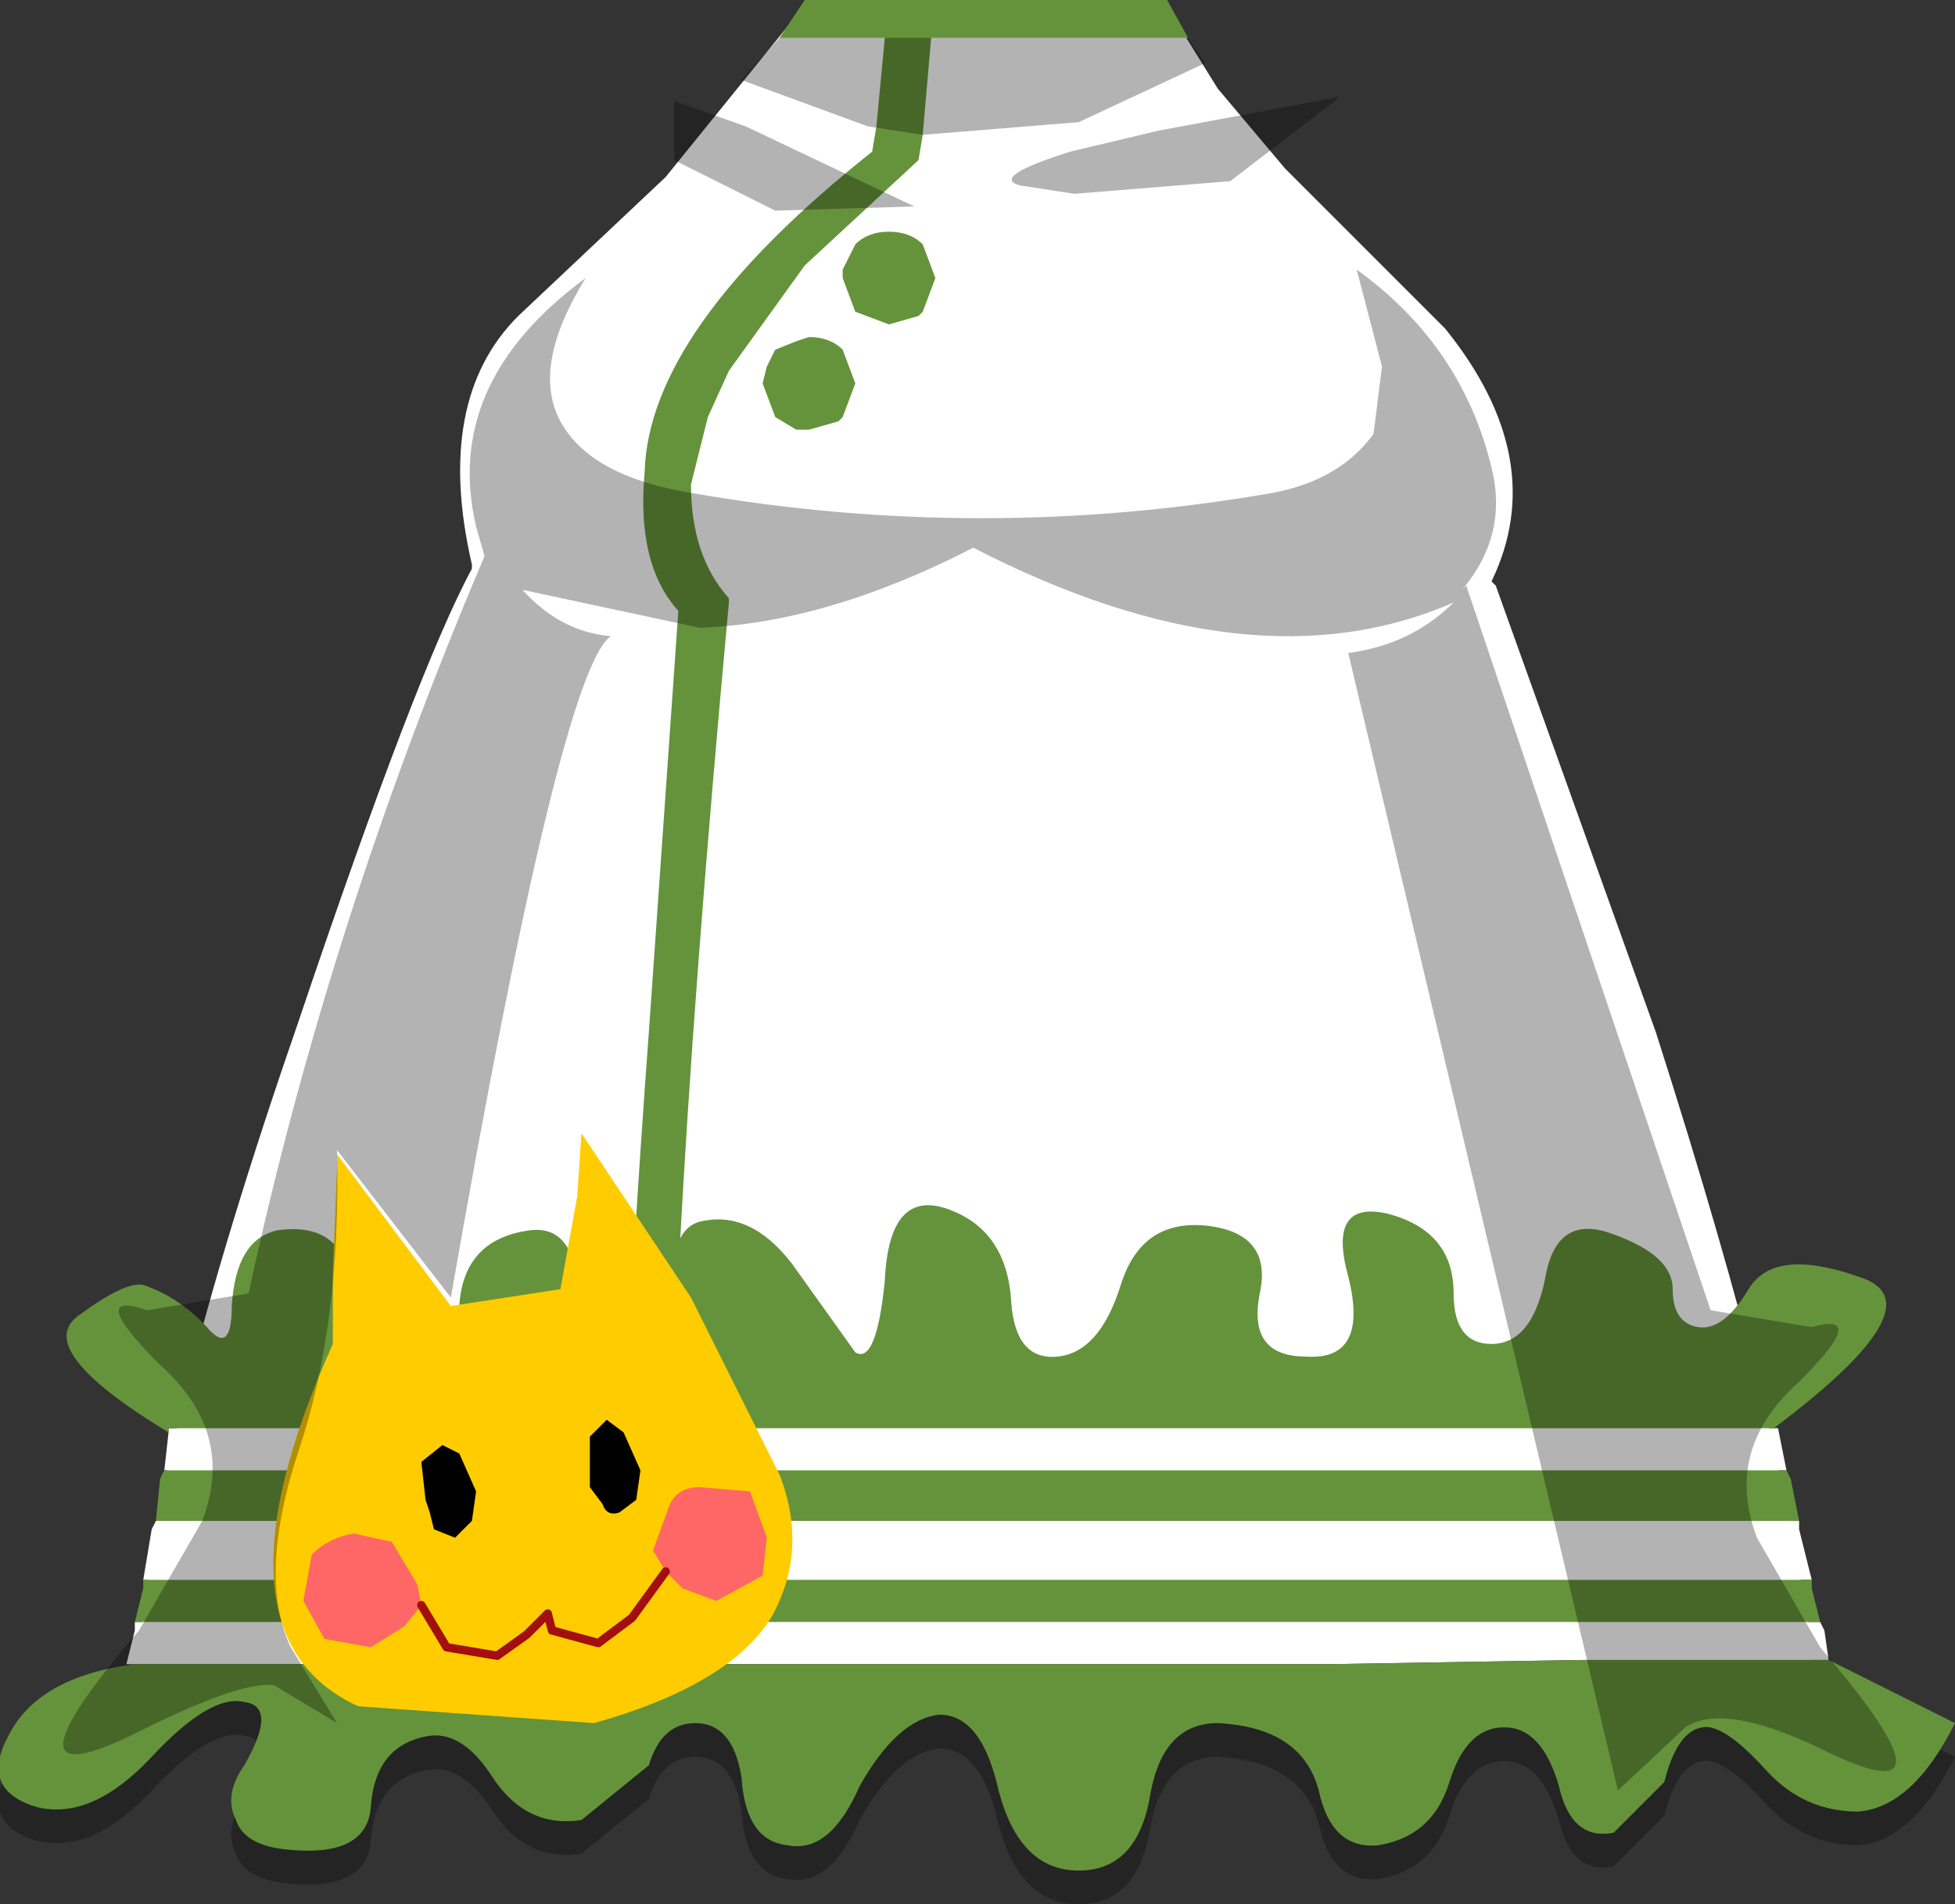 <svg xmlns="http://www.w3.org/2000/svg" xmlns:ffdec="https://www.free-decompiler.com/flash" xmlns:xlink="http://www.w3.org/1999/xlink" ffdec:objectType="frame" width="23.2" height="22.6"><rect width="100%" height="100%" fill="#333333" stroke="none"/><g transform="translate(1.6 -3.05)"><use ffdec:characterId="2" xlink:href="#a" width="19.85" height="19.7" transform="translate(.05 3.05)"/><use ffdec:characterId="3" xlink:href="#b" width="23.2" height="22.6" transform="translate(-1.6 3.05)"/></g><defs><path id="c" fill="#fff" fill-rule="evenodd" d="m12.45 2 1.9 1.9q1.25 1.55.55 3l.05.05 1.9 5.3q1.6 5 1.85 7.45H-1.15q.15-2.55 1.9-7.6 1.4-4.15 2.05-5.35V6.7q-.45-1.95.55-2.95L5.1 2.1 6.8 0H11l.65 1.05z" transform="translate(1.15)"/><use ffdec:characterId="1" xlink:href="#c" id="a" width="19.85" height="19.7"/><g id="b"><path fill="#65933b" fill-rule="evenodd" d="m13.85 0 .25.45h-3.05l-.1 1.15-.05.3-1.35 1.25-.9 1.25-.25.55-.2.8q0 .85.45 1.35v.05q-.85 9.2-.65 12.6h-.6q-.1-2.1.3-7.5l.35-5q-.5-.55-.4-1.65.05-1.7 2.7-3.8l.05-.3.1-1.05H9.25l.3-.45h4.3m-2.9 2.9.15.4-.15.4-.05.05-.35.1-.4-.15-.15-.4v-.1l.15-.3q.15-.15.4-.15t.4.15m-1.5 1.15L9.6 4q.25 0 .4.15l.15.4-.15.4-.05.05-.35.1h-.15l-.25-.15-.15-.4.05-.2.1-.2z"/><path fill-opacity=".298" fill-rule="evenodd" d="M10.55 20.15h5.25l3-.05h2.9l1.5.75q-.5 1-1.15 1.05-.65 0-1.1-.5-.5-.55-.75-.5-.3.05-.45.65l-.6.6q-.5.1-.65-.55-.2-.7-.65-.7t-.65.65-.85.75q-.55.05-.7-.65-.2-.75-1.2-.8-.65 0-.8.85-.15.9-.85.9t-.95-.95q-.2-.9-.7-.9-.5.05-.95.85-.35.8-.85.7-.5-.05-.55-.8-.1-.65-.55-.65-.4 0-.55.5l-.8.65q-.65.1-1.05-.5-.35-.55-.75-.5-.65.1-.7.85-.05.6-1 .5-.5-.05-.6-.35-.15-.3.1-.65.4-.7 0-.75-.4-.1-1.1.65t-1.35.6q-.7-.2-.35-.85.35-.7 1.5-.85h8.95"/><path fill="#fff" fill-rule="evenodd" d="M1.6 19.75h-.1l.1-.4v-.1h20l.05.1.05.35h-2.9l-3 .05H1.6m.1-1 .1-.6.05-.1h19.5v.1l.15.6zm.25-1.3L2 17v-.05h19.1l.1.5z"/><path fill="#65933b" fill-rule="evenodd" d="m21.7 19.7 1.5.75q-.5 1-1.15 1.05-.65 0-1.1-.5-.5-.55-.75-.5-.3.05-.45.65l-.6.6q-.5.1-.65-.55-.2-.7-.65-.7t-.65.65-.85.75q-.55.05-.7-.65-.2-.75-1.2-.8-.65 0-.8.85-.15.9-.85.9t-.95-.95q-.2-.9-.7-.9-.5.05-.95.85-.35.8-.85.7-.5-.05-.55-.8-.1-.65-.55-.65-.4 0-.55.5l-.8.65q-.65.1-1.05-.5-.35-.55-.75-.5-.65.1-.7.85-.05.6-1 .5-.5-.05-.6-.35-.15-.3.1-.65.4-.7 0-.75-.4-.1-1.1.65t-1.35.6q-.7-.2-.35-.85.35-.7 1.5-.85h14.2l3-.05h2.9m-20.1-.45.1-.4v-.1h19.8v.1l.1.4zm.25-1.2.05-.5.05-.1H21.2l.05.1.1.5zM2 17Q.35 16 .95 15.6q.55-.4.75-.35.45.15.8.55.25.25.25-.3.05-.8.55-.9.75-.1.85.6.15.8.55.85l.5-.05.25-.5q.05-.8.85-.9.45-.05.55.55.15.65.7.7.5.05.45-.55-.05-.7.3-.8.6-.15 1.1.5l.75 1.05q.25.15.35-.85.05-1.1.75-.85t.75 1.1q.05.7.55.65t.75-.85 1.05-.7q.75.1.6.8-.15.75.55.75.75.05.5-.95-.25-.9.45-.75.8.2.8.95 0 .6.45.6.5 0 .65-.85.15-.7.8-.45.7.25.7.65t.3.45.6-.45 1.3-.15q1 .3-1 1.8H2z"/><path fill="#fc0" fill-rule="evenodd" d="m6.9 13.45 1.3 1.95 1.05 2.1q.35.9-.1 1.7-.5.8-2.1 1.25l-2.8-.2q-1.85-.85-.3-4.3v-.85L4 13.85v-.15l1.35 1.8 1.3-.2.2-1.1z"/><path fill="#f66" fill-rule="evenodd" d="m5 19.05-.2.25-.4.25-.55-.1L3.6 19l.1-.55q.2-.2.5-.25l.45.1.3.5zm2.9-.4-.15-.25.2-.55q.1-.2.35-.2l.6.05.2.55-.05.45-.55.3-.4-.15z"/><path fill-rule="evenodd" d="M5.05 17.8 5 17.35l.25-.2.2.1.2.45-.05.35-.2.2-.25-.1-.05-.2zM7.4 17l.2.45-.05.35-.2.15q-.15.05-.2-.1l-.15-.2v-.6l.2-.2z"/><path fill="none" stroke="#a30f0f" stroke-linecap="round" stroke-linejoin="round" stroke-width=".1" d="m5 19.05.3.5.6.1.35-.25.25-.25.05.2.55.15.4-.3.4-.55"/><path fill-opacity=".298" fill-rule="evenodd" d="m15.9 1.15-1.3 1-1.85.15-.65-.1q-.35-.1.6-.4l1.05-.25zm-3.1.3-1.85.15-.65-.1L8.8.95l.45-.5h4.85l.2.3zm3.3 1.75q1.25.9 1.6 2.35.2.8-.35 1.45l.05-.05 2.9 8.6 1.2.2q.7-.2-.15.65-.9.8-.5 1.85l.75 1.3q1.8 2.1 0 1.2-1.15-.55-1.6-.25l-.8.75L16 7.75q.75-.1 1.25-.6-2.4 1.05-5.7-.65-1.75.9-3.25.95L6.2 7q.45.5 1.05.55-.6.4-1.9 7.85L4 13.65q.05 2.05-.45 3.55t-.1 2.35l.55.9-.75-.45q-.4-.05-1.6.55-1.8.9 0-1.2l.75-1.3q.4-1.05-.5-1.85-.9-.9-.15-.65l1.2-.2q.95-4.4 2.8-8.75l-.1-.35q-.4-1.7 1.3-2.95-.65 1.05-.3 1.7t1.55.85q3.45.6 6.9 0 .8-.15 1.2-.7l.1-.8zM8 1.2l.85.3 2 .95-1.65.05L8 1.9z"/></g></defs></svg>